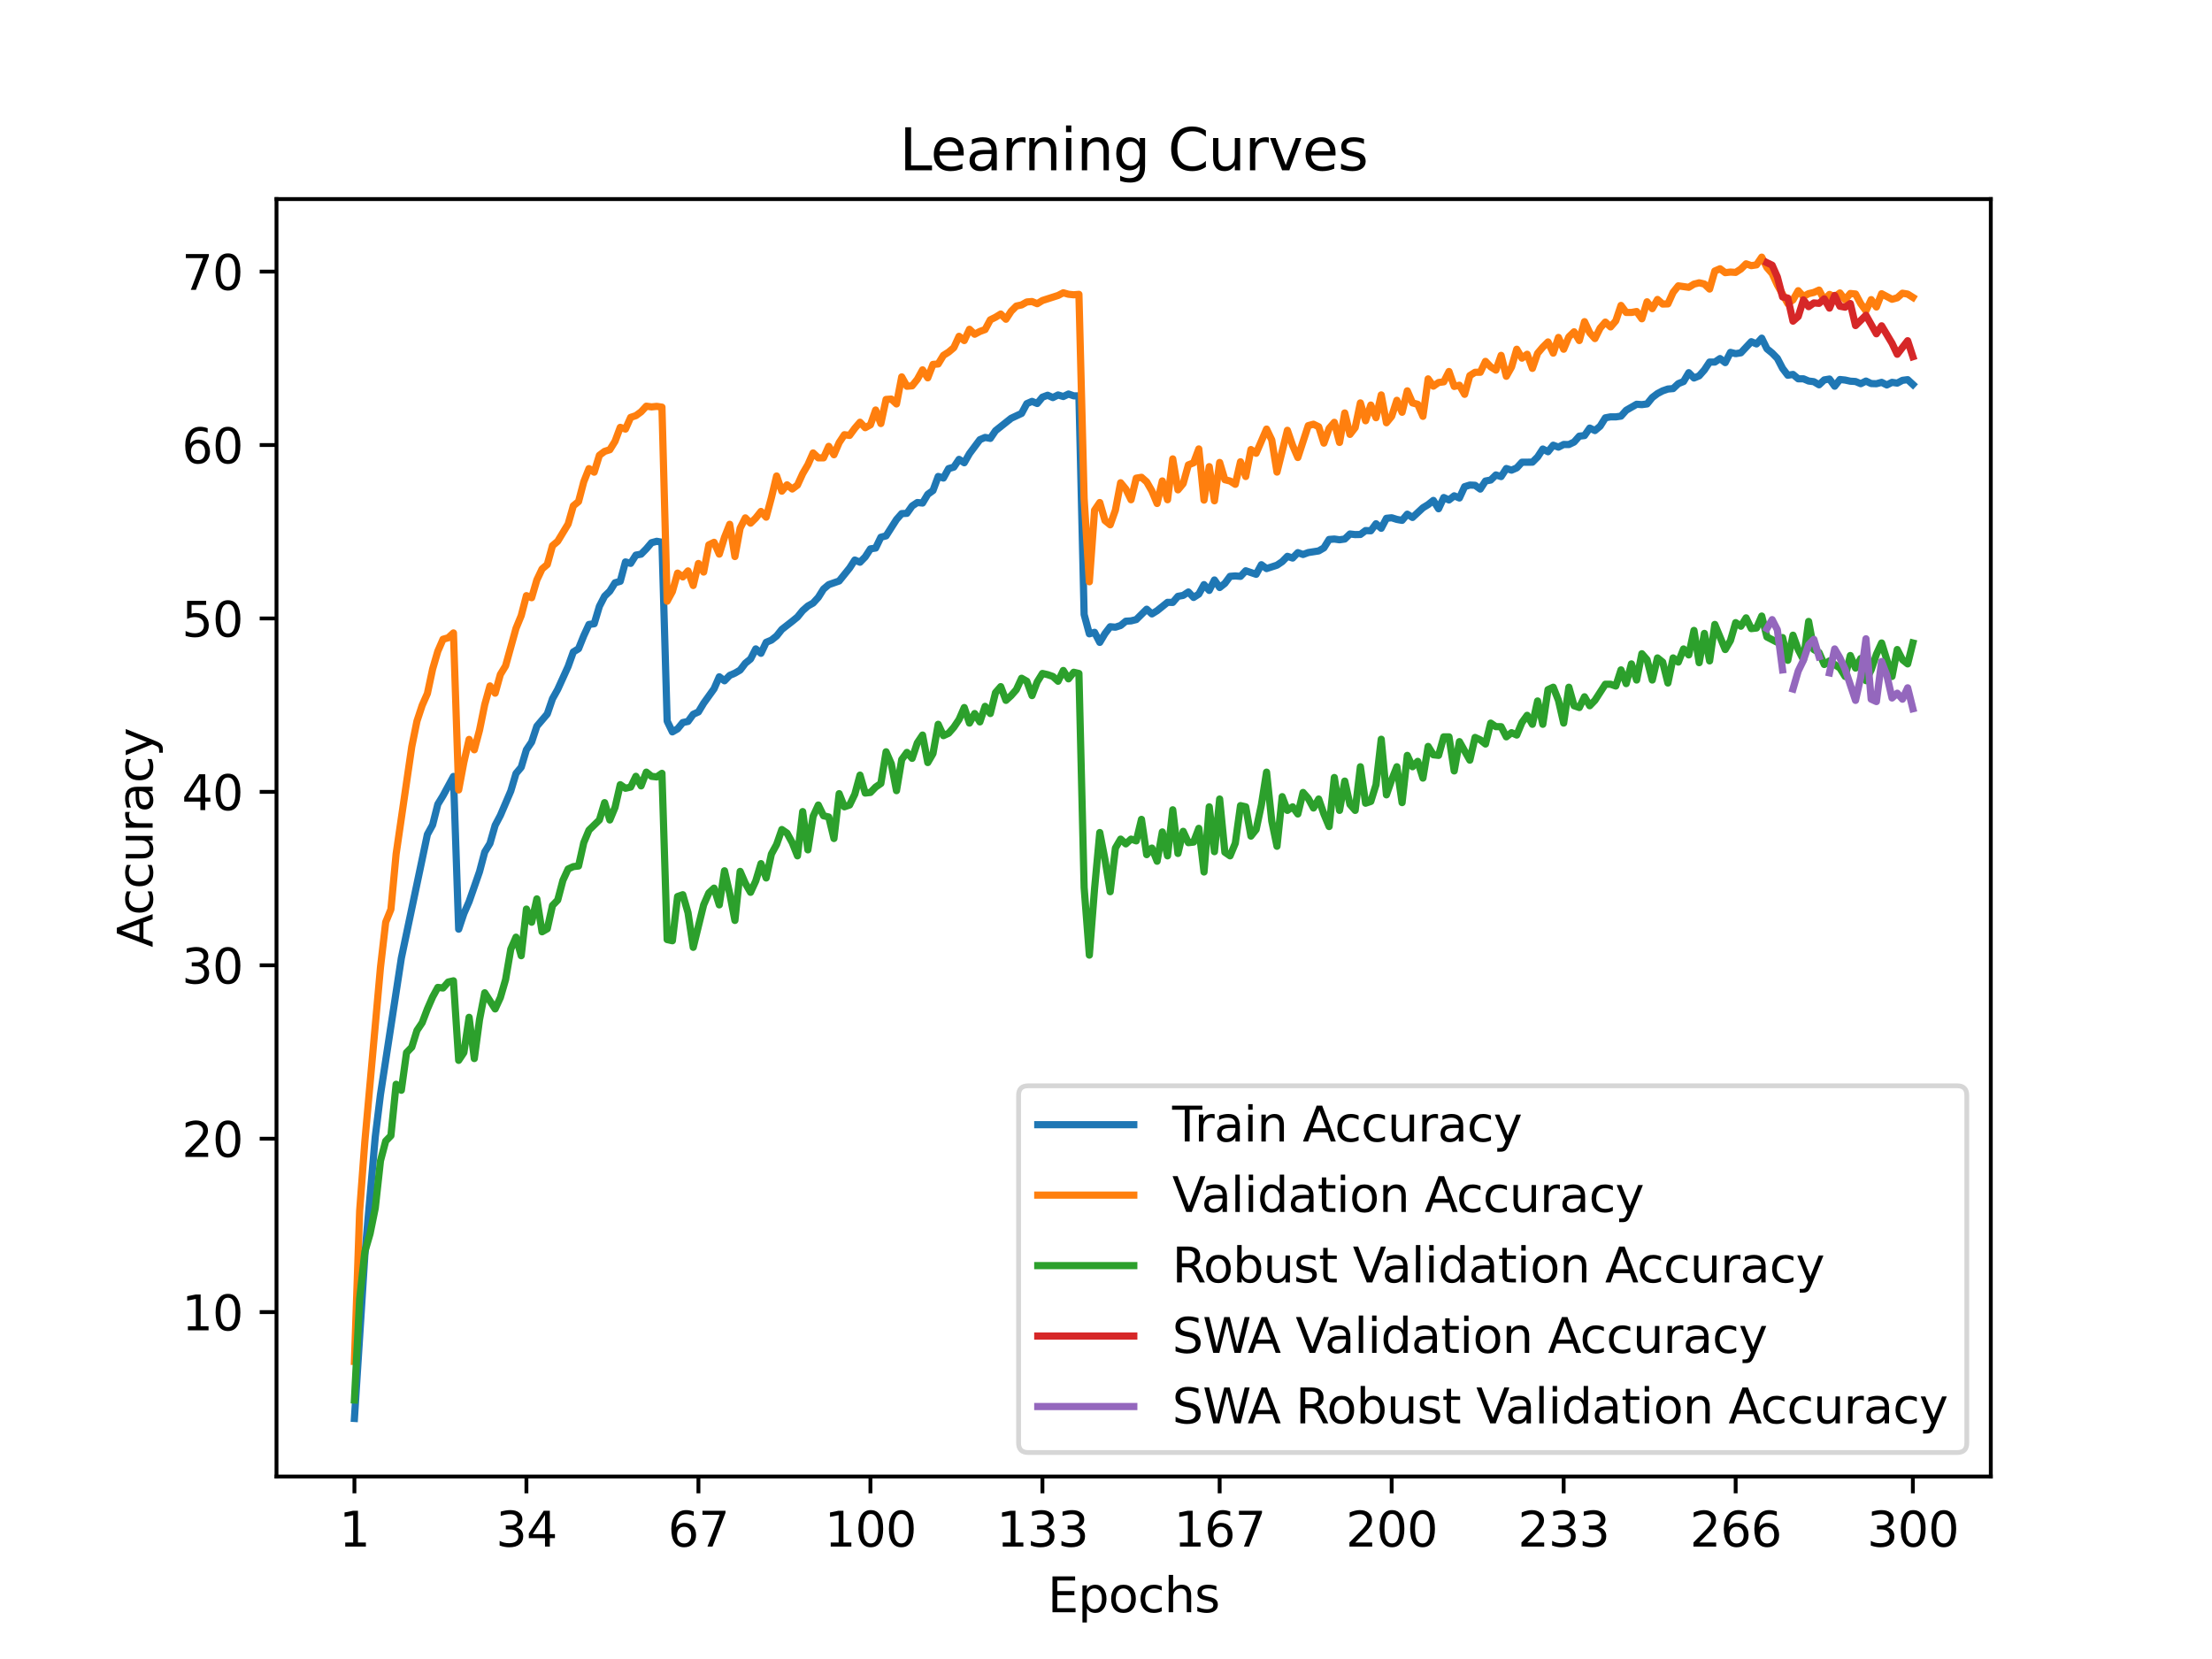 <?xml version="1.0" encoding="utf-8" standalone="no"?>
<!DOCTYPE svg PUBLIC "-//W3C//DTD SVG 1.1//EN"
  "http://www.w3.org/Graphics/SVG/1.1/DTD/svg11.dtd">
<svg xmlns:xlink="http://www.w3.org/1999/xlink" width="460.8pt" height="345.6pt" viewBox="0 0 460.8 345.6" xmlns="http://www.w3.org/2000/svg" version="1.1">
 <defs>
  <style type="text/css">*{stroke-linejoin: round; stroke-linecap: butt}</style>
 </defs>
 <g id="figure_1">
  <g id="patch_1">
   <path d="M 0 345.6 
L 460.8 345.6 
L 460.8 0 
L 0 0 
z
" style="fill: #ffffff"/>
  </g>
  <g id="axes_1">
   <g id="patch_2">
    <path d="M 57.6 307.584 
L 414.72 307.584 
L 414.72 41.472 
L 57.6 41.472 
z
" style="fill: #ffffff"/>
   </g>
   <g id="matplotlib.axis_1">
    <g id="xtick_1">
     <g id="line2d_1">
      <defs>
       <path id="m28e5d89dad" d="M 0 0 
L 0 3.5 
" style="stroke: #000000; stroke-width: 0.8"/>
      </defs>
      <g>
       <use xlink:href="#m28e5d89dad" x="73.833" y="307.584" style="stroke: #000000; stroke-width: 0.8"/>
      </g>
     </g>
     <g id="text_1">
      <!-- 1 -->
      <g transform="translate(70.651 322.182) scale(0.1 -0.1)">
       <defs>
        <path id="DejaVuSans-31" d="M 794 531 
L 1825 531 
L 1825 4091 
L 703 3866 
L 703 4441 
L 1819 4666 
L 2450 4666 
L 2450 531 
L 3481 531 
L 3481 0 
L 794 0 
L 794 531 
z
" transform="scale(0.016)"/>
       </defs>
       <use xlink:href="#DejaVuSans-31"/>
      </g>
     </g>
    </g>
    <g id="xtick_2">
     <g id="line2d_2">
      <g>
       <use xlink:href="#m28e5d89dad" x="109.664" y="307.584" style="stroke: #000000; stroke-width: 0.8"/>
      </g>
     </g>
     <g id="text_2">
      <!-- 34 -->
      <g transform="translate(103.302 322.182) scale(0.1 -0.1)">
       <defs>
        <path id="DejaVuSans-33" d="M 2597 2516 
Q 3050 2419 3304 2112 
Q 3559 1806 3559 1356 
Q 3559 666 3084 287 
Q 2609 -91 1734 -91 
Q 1441 -91 1130 -33 
Q 819 25 488 141 
L 488 750 
Q 750 597 1062 519 
Q 1375 441 1716 441 
Q 2309 441 2620 675 
Q 2931 909 2931 1356 
Q 2931 1769 2642 2001 
Q 2353 2234 1838 2234 
L 1294 2234 
L 1294 2753 
L 1863 2753 
Q 2328 2753 2575 2939 
Q 2822 3125 2822 3475 
Q 2822 3834 2567 4026 
Q 2313 4219 1838 4219 
Q 1578 4219 1281 4162 
Q 984 4106 628 3988 
L 628 4550 
Q 988 4650 1302 4700 
Q 1616 4750 1894 4750 
Q 2613 4750 3031 4423 
Q 3450 4097 3450 3541 
Q 3450 3153 3228 2886 
Q 3006 2619 2597 2516 
z
" transform="scale(0.016)"/>
        <path id="DejaVuSans-34" d="M 2419 4116 
L 825 1625 
L 2419 1625 
L 2419 4116 
z
M 2253 4666 
L 3047 4666 
L 3047 1625 
L 3713 1625 
L 3713 1100 
L 3047 1100 
L 3047 0 
L 2419 0 
L 2419 1100 
L 313 1100 
L 313 1709 
L 2253 4666 
z
" transform="scale(0.016)"/>
       </defs>
       <use xlink:href="#DejaVuSans-33"/>
       <use xlink:href="#DejaVuSans-34" x="63.623"/>
      </g>
     </g>
    </g>
    <g id="xtick_3">
     <g id="line2d_3">
      <g>
       <use xlink:href="#m28e5d89dad" x="145.496" y="307.584" style="stroke: #000000; stroke-width: 0.8"/>
      </g>
     </g>
     <g id="text_3">
      <!-- 67 -->
      <g transform="translate(139.133 322.182) scale(0.1 -0.1)">
       <defs>
        <path id="DejaVuSans-36" d="M 2113 2584 
Q 1688 2584 1439 2293 
Q 1191 2003 1191 1497 
Q 1191 994 1439 701 
Q 1688 409 2113 409 
Q 2538 409 2786 701 
Q 3034 994 3034 1497 
Q 3034 2003 2786 2293 
Q 2538 2584 2113 2584 
z
M 3366 4563 
L 3366 3988 
Q 3128 4100 2886 4159 
Q 2644 4219 2406 4219 
Q 1781 4219 1451 3797 
Q 1122 3375 1075 2522 
Q 1259 2794 1537 2939 
Q 1816 3084 2150 3084 
Q 2853 3084 3261 2657 
Q 3669 2231 3669 1497 
Q 3669 778 3244 343 
Q 2819 -91 2113 -91 
Q 1303 -91 875 529 
Q 447 1150 447 2328 
Q 447 3434 972 4092 
Q 1497 4750 2381 4750 
Q 2619 4750 2861 4703 
Q 3103 4656 3366 4563 
z
" transform="scale(0.016)"/>
        <path id="DejaVuSans-37" d="M 525 4666 
L 3525 4666 
L 3525 4397 
L 1831 0 
L 1172 0 
L 2766 4134 
L 525 4134 
L 525 4666 
z
" transform="scale(0.016)"/>
       </defs>
       <use xlink:href="#DejaVuSans-36"/>
       <use xlink:href="#DejaVuSans-37" x="63.623"/>
      </g>
     </g>
    </g>
    <g id="xtick_4">
     <g id="line2d_4">
      <g>
       <use xlink:href="#m28e5d89dad" x="181.327" y="307.584" style="stroke: #000000; stroke-width: 0.8"/>
      </g>
     </g>
     <g id="text_4">
      <!-- 100 -->
      <g transform="translate(171.783 322.182) scale(0.1 -0.1)">
       <defs>
        <path id="DejaVuSans-30" d="M 2034 4250 
Q 1547 4250 1301 3770 
Q 1056 3291 1056 2328 
Q 1056 1369 1301 889 
Q 1547 409 2034 409 
Q 2525 409 2770 889 
Q 3016 1369 3016 2328 
Q 3016 3291 2770 3770 
Q 2525 4250 2034 4250 
z
M 2034 4750 
Q 2819 4750 3233 4129 
Q 3647 3509 3647 2328 
Q 3647 1150 3233 529 
Q 2819 -91 2034 -91 
Q 1250 -91 836 529 
Q 422 1150 422 2328 
Q 422 3509 836 4129 
Q 1250 4750 2034 4750 
z
" transform="scale(0.016)"/>
       </defs>
       <use xlink:href="#DejaVuSans-31"/>
       <use xlink:href="#DejaVuSans-30" x="63.623"/>
       <use xlink:href="#DejaVuSans-30" x="127.246"/>
      </g>
     </g>
    </g>
    <g id="xtick_5">
     <g id="line2d_5">
      <g>
       <use xlink:href="#m28e5d89dad" x="217.158" y="307.584" style="stroke: #000000; stroke-width: 0.8"/>
      </g>
     </g>
     <g id="text_5">
      <!-- 133 -->
      <g transform="translate(207.615 322.182) scale(0.1 -0.1)">
       <use xlink:href="#DejaVuSans-31"/>
       <use xlink:href="#DejaVuSans-33" x="63.623"/>
       <use xlink:href="#DejaVuSans-33" x="127.246"/>
      </g>
     </g>
    </g>
    <g id="xtick_6">
     <g id="line2d_6">
      <g>
       <use xlink:href="#m28e5d89dad" x="254.076" y="307.584" style="stroke: #000000; stroke-width: 0.8"/>
      </g>
     </g>
     <g id="text_6">
      <!-- 167 -->
      <g transform="translate(244.532 322.182) scale(0.1 -0.1)">
       <use xlink:href="#DejaVuSans-31"/>
       <use xlink:href="#DejaVuSans-36" x="63.623"/>
       <use xlink:href="#DejaVuSans-37" x="127.246"/>
      </g>
     </g>
    </g>
    <g id="xtick_7">
     <g id="line2d_7">
      <g>
       <use xlink:href="#m28e5d89dad" x="289.907" y="307.584" style="stroke: #000000; stroke-width: 0.8"/>
      </g>
     </g>
     <g id="text_7">
      <!-- 200 -->
      <g transform="translate(280.363 322.182) scale(0.1 -0.1)">
       <defs>
        <path id="DejaVuSans-32" d="M 1228 531 
L 3431 531 
L 3431 0 
L 469 0 
L 469 531 
Q 828 903 1448 1529 
Q 2069 2156 2228 2338 
Q 2531 2678 2651 2914 
Q 2772 3150 2772 3378 
Q 2772 3750 2511 3984 
Q 2250 4219 1831 4219 
Q 1534 4219 1204 4116 
Q 875 4013 500 3803 
L 500 4441 
Q 881 4594 1212 4672 
Q 1544 4750 1819 4750 
Q 2544 4750 2975 4387 
Q 3406 4025 3406 3419 
Q 3406 3131 3298 2873 
Q 3191 2616 2906 2266 
Q 2828 2175 2409 1742 
Q 1991 1309 1228 531 
z
" transform="scale(0.016)"/>
       </defs>
       <use xlink:href="#DejaVuSans-32"/>
       <use xlink:href="#DejaVuSans-30" x="63.623"/>
       <use xlink:href="#DejaVuSans-30" x="127.246"/>
      </g>
     </g>
    </g>
    <g id="xtick_8">
     <g id="line2d_8">
      <g>
       <use xlink:href="#m28e5d89dad" x="325.739" y="307.584" style="stroke: #000000; stroke-width: 0.8"/>
      </g>
     </g>
     <g id="text_8">
      <!-- 233 -->
      <g transform="translate(316.195 322.182) scale(0.1 -0.1)">
       <use xlink:href="#DejaVuSans-32"/>
       <use xlink:href="#DejaVuSans-33" x="63.623"/>
       <use xlink:href="#DejaVuSans-33" x="127.246"/>
      </g>
     </g>
    </g>
    <g id="xtick_9">
     <g id="line2d_9">
      <g>
       <use xlink:href="#m28e5d89dad" x="361.57" y="307.584" style="stroke: #000000; stroke-width: 0.8"/>
      </g>
     </g>
     <g id="text_9">
      <!-- 266 -->
      <g transform="translate(352.026 322.182) scale(0.1 -0.1)">
       <use xlink:href="#DejaVuSans-32"/>
       <use xlink:href="#DejaVuSans-36" x="63.623"/>
       <use xlink:href="#DejaVuSans-36" x="127.246"/>
      </g>
     </g>
    </g>
    <g id="xtick_10">
     <g id="line2d_10">
      <g>
       <use xlink:href="#m28e5d89dad" x="398.487" y="307.584" style="stroke: #000000; stroke-width: 0.8"/>
      </g>
     </g>
     <g id="text_10">
      <!-- 300 -->
      <g transform="translate(388.944 322.182) scale(0.1 -0.1)">
       <use xlink:href="#DejaVuSans-33"/>
       <use xlink:href="#DejaVuSans-30" x="63.623"/>
       <use xlink:href="#DejaVuSans-30" x="127.246"/>
      </g>
     </g>
    </g>
    <g id="text_11">
     <!-- Epochs -->
     <g transform="translate(218.244 335.861) scale(0.1 -0.1)">
      <defs>
       <path id="DejaVuSans-45" d="M 628 4666 
L 3578 4666 
L 3578 4134 
L 1259 4134 
L 1259 2753 
L 3481 2753 
L 3481 2222 
L 1259 2222 
L 1259 531 
L 3634 531 
L 3634 0 
L 628 0 
L 628 4666 
z
" transform="scale(0.016)"/>
       <path id="DejaVuSans-70" d="M 1159 525 
L 1159 -1331 
L 581 -1331 
L 581 3500 
L 1159 3500 
L 1159 2969 
Q 1341 3281 1617 3432 
Q 1894 3584 2278 3584 
Q 2916 3584 3314 3078 
Q 3713 2572 3713 1747 
Q 3713 922 3314 415 
Q 2916 -91 2278 -91 
Q 1894 -91 1617 61 
Q 1341 213 1159 525 
z
M 3116 1747 
Q 3116 2381 2855 2742 
Q 2594 3103 2138 3103 
Q 1681 3103 1420 2742 
Q 1159 2381 1159 1747 
Q 1159 1113 1420 752 
Q 1681 391 2138 391 
Q 2594 391 2855 752 
Q 3116 1113 3116 1747 
z
" transform="scale(0.016)"/>
       <path id="DejaVuSans-6f" d="M 1959 3097 
Q 1497 3097 1228 2736 
Q 959 2375 959 1747 
Q 959 1119 1226 758 
Q 1494 397 1959 397 
Q 2419 397 2687 759 
Q 2956 1122 2956 1747 
Q 2956 2369 2687 2733 
Q 2419 3097 1959 3097 
z
M 1959 3584 
Q 2709 3584 3137 3096 
Q 3566 2609 3566 1747 
Q 3566 888 3137 398 
Q 2709 -91 1959 -91 
Q 1206 -91 779 398 
Q 353 888 353 1747 
Q 353 2609 779 3096 
Q 1206 3584 1959 3584 
z
" transform="scale(0.016)"/>
       <path id="DejaVuSans-63" d="M 3122 3366 
L 3122 2828 
Q 2878 2963 2633 3030 
Q 2388 3097 2138 3097 
Q 1578 3097 1268 2742 
Q 959 2388 959 1747 
Q 959 1106 1268 751 
Q 1578 397 2138 397 
Q 2388 397 2633 464 
Q 2878 531 3122 666 
L 3122 134 
Q 2881 22 2623 -34 
Q 2366 -91 2075 -91 
Q 1284 -91 818 406 
Q 353 903 353 1747 
Q 353 2603 823 3093 
Q 1294 3584 2113 3584 
Q 2378 3584 2631 3529 
Q 2884 3475 3122 3366 
z
" transform="scale(0.016)"/>
       <path id="DejaVuSans-68" d="M 3513 2113 
L 3513 0 
L 2938 0 
L 2938 2094 
Q 2938 2591 2744 2837 
Q 2550 3084 2163 3084 
Q 1697 3084 1428 2787 
Q 1159 2491 1159 1978 
L 1159 0 
L 581 0 
L 581 4863 
L 1159 4863 
L 1159 2956 
Q 1366 3272 1645 3428 
Q 1925 3584 2291 3584 
Q 2894 3584 3203 3211 
Q 3513 2838 3513 2113 
z
" transform="scale(0.016)"/>
       <path id="DejaVuSans-73" d="M 2834 3397 
L 2834 2853 
Q 2591 2978 2328 3040 
Q 2066 3103 1784 3103 
Q 1356 3103 1142 2972 
Q 928 2841 928 2578 
Q 928 2378 1081 2264 
Q 1234 2150 1697 2047 
L 1894 2003 
Q 2506 1872 2764 1633 
Q 3022 1394 3022 966 
Q 3022 478 2636 193 
Q 2250 -91 1575 -91 
Q 1294 -91 989 -36 
Q 684 19 347 128 
L 347 722 
Q 666 556 975 473 
Q 1284 391 1588 391 
Q 1994 391 2212 530 
Q 2431 669 2431 922 
Q 2431 1156 2273 1281 
Q 2116 1406 1581 1522 
L 1381 1569 
Q 847 1681 609 1914 
Q 372 2147 372 2553 
Q 372 3047 722 3315 
Q 1072 3584 1716 3584 
Q 2034 3584 2315 3537 
Q 2597 3491 2834 3397 
z
" transform="scale(0.016)"/>
      </defs>
      <use xlink:href="#DejaVuSans-45"/>
      <use xlink:href="#DejaVuSans-70" x="63.184"/>
      <use xlink:href="#DejaVuSans-6f" x="126.66"/>
      <use xlink:href="#DejaVuSans-63" x="187.842"/>
      <use xlink:href="#DejaVuSans-68" x="242.822"/>
      <use xlink:href="#DejaVuSans-73" x="306.201"/>
     </g>
    </g>
   </g>
   <g id="matplotlib.axis_2">
    <g id="ytick_1">
     <g id="line2d_11">
      <defs>
       <path id="m44c537c2ae" d="M 0 0 
L -3.5 0 
" style="stroke: #000000; stroke-width: 0.8"/>
      </defs>
      <g>
       <use xlink:href="#m44c537c2ae" x="57.6" y="273.334" style="stroke: #000000; stroke-width: 0.8"/>
      </g>
     </g>
     <g id="text_12">
      <!-- 10 -->
      <g transform="translate(37.875 277.134) scale(0.1 -0.1)">
       <use xlink:href="#DejaVuSans-31"/>
       <use xlink:href="#DejaVuSans-30" x="63.623"/>
      </g>
     </g>
    </g>
    <g id="ytick_2">
     <g id="line2d_12">
      <g>
       <use xlink:href="#m44c537c2ae" x="57.6" y="237.209" style="stroke: #000000; stroke-width: 0.8"/>
      </g>
     </g>
     <g id="text_13">
      <!-- 20 -->
      <g transform="translate(37.875 241.009) scale(0.1 -0.1)">
       <use xlink:href="#DejaVuSans-32"/>
       <use xlink:href="#DejaVuSans-30" x="63.623"/>
      </g>
     </g>
    </g>
    <g id="ytick_3">
     <g id="line2d_13">
      <g>
       <use xlink:href="#m44c537c2ae" x="57.6" y="201.084" style="stroke: #000000; stroke-width: 0.8"/>
      </g>
     </g>
     <g id="text_14">
      <!-- 30 -->
      <g transform="translate(37.875 204.884) scale(0.1 -0.1)">
       <use xlink:href="#DejaVuSans-33"/>
       <use xlink:href="#DejaVuSans-30" x="63.623"/>
      </g>
     </g>
    </g>
    <g id="ytick_4">
     <g id="line2d_14">
      <g>
       <use xlink:href="#m44c537c2ae" x="57.6" y="164.959" style="stroke: #000000; stroke-width: 0.8"/>
      </g>
     </g>
     <g id="text_15">
      <!-- 40 -->
      <g transform="translate(37.875 168.759) scale(0.1 -0.1)">
       <use xlink:href="#DejaVuSans-34"/>
       <use xlink:href="#DejaVuSans-30" x="63.623"/>
      </g>
     </g>
    </g>
    <g id="ytick_5">
     <g id="line2d_15">
      <g>
       <use xlink:href="#m44c537c2ae" x="57.6" y="128.834" style="stroke: #000000; stroke-width: 0.8"/>
      </g>
     </g>
     <g id="text_16">
      <!-- 50 -->
      <g transform="translate(37.875 132.634) scale(0.1 -0.1)">
       <defs>
        <path id="DejaVuSans-35" d="M 691 4666 
L 3169 4666 
L 3169 4134 
L 1269 4134 
L 1269 2991 
Q 1406 3038 1543 3061 
Q 1681 3084 1819 3084 
Q 2600 3084 3056 2656 
Q 3513 2228 3513 1497 
Q 3513 744 3044 326 
Q 2575 -91 1722 -91 
Q 1428 -91 1123 -41 
Q 819 9 494 109 
L 494 744 
Q 775 591 1075 516 
Q 1375 441 1709 441 
Q 2250 441 2565 725 
Q 2881 1009 2881 1497 
Q 2881 1984 2565 2268 
Q 2250 2553 1709 2553 
Q 1456 2553 1204 2497 
Q 953 2441 691 2322 
L 691 4666 
z
" transform="scale(0.016)"/>
       </defs>
       <use xlink:href="#DejaVuSans-35"/>
       <use xlink:href="#DejaVuSans-30" x="63.623"/>
      </g>
     </g>
    </g>
    <g id="ytick_6">
     <g id="line2d_16">
      <g>
       <use xlink:href="#m44c537c2ae" x="57.6" y="92.709" style="stroke: #000000; stroke-width: 0.8"/>
      </g>
     </g>
     <g id="text_17">
      <!-- 60 -->
      <g transform="translate(37.875 96.509) scale(0.1 -0.1)">
       <use xlink:href="#DejaVuSans-36"/>
       <use xlink:href="#DejaVuSans-30" x="63.623"/>
      </g>
     </g>
    </g>
    <g id="ytick_7">
     <g id="line2d_17">
      <g>
       <use xlink:href="#m44c537c2ae" x="57.6" y="56.584" style="stroke: #000000; stroke-width: 0.8"/>
      </g>
     </g>
     <g id="text_18">
      <!-- 70 -->
      <g transform="translate(37.875 60.384) scale(0.1 -0.1)">
       <use xlink:href="#DejaVuSans-37"/>
       <use xlink:href="#DejaVuSans-30" x="63.623"/>
      </g>
     </g>
    </g>
    <g id="text_19">
     <!-- Accuracy -->
     <g transform="translate(31.795 197.356) rotate(-90) scale(0.1 -0.1)">
      <defs>
       <path id="DejaVuSans-41" d="M 2188 4044 
L 1331 1722 
L 3047 1722 
L 2188 4044 
z
M 1831 4666 
L 2547 4666 
L 4325 0 
L 3669 0 
L 3244 1197 
L 1141 1197 
L 716 0 
L 50 0 
L 1831 4666 
z
" transform="scale(0.016)"/>
       <path id="DejaVuSans-75" d="M 544 1381 
L 544 3500 
L 1119 3500 
L 1119 1403 
Q 1119 906 1312 657 
Q 1506 409 1894 409 
Q 2359 409 2629 706 
Q 2900 1003 2900 1516 
L 2900 3500 
L 3475 3500 
L 3475 0 
L 2900 0 
L 2900 538 
Q 2691 219 2414 64 
Q 2138 -91 1772 -91 
Q 1169 -91 856 284 
Q 544 659 544 1381 
z
M 1991 3584 
L 1991 3584 
z
" transform="scale(0.016)"/>
       <path id="DejaVuSans-72" d="M 2631 2963 
Q 2534 3019 2420 3045 
Q 2306 3072 2169 3072 
Q 1681 3072 1420 2755 
Q 1159 2438 1159 1844 
L 1159 0 
L 581 0 
L 581 3500 
L 1159 3500 
L 1159 2956 
Q 1341 3275 1631 3429 
Q 1922 3584 2338 3584 
Q 2397 3584 2469 3576 
Q 2541 3569 2628 3553 
L 2631 2963 
z
" transform="scale(0.016)"/>
       <path id="DejaVuSans-61" d="M 2194 1759 
Q 1497 1759 1228 1600 
Q 959 1441 959 1056 
Q 959 750 1161 570 
Q 1363 391 1709 391 
Q 2188 391 2477 730 
Q 2766 1069 2766 1631 
L 2766 1759 
L 2194 1759 
z
M 3341 1997 
L 3341 0 
L 2766 0 
L 2766 531 
Q 2569 213 2275 61 
Q 1981 -91 1556 -91 
Q 1019 -91 701 211 
Q 384 513 384 1019 
Q 384 1609 779 1909 
Q 1175 2209 1959 2209 
L 2766 2209 
L 2766 2266 
Q 2766 2663 2505 2880 
Q 2244 3097 1772 3097 
Q 1472 3097 1187 3025 
Q 903 2953 641 2809 
L 641 3341 
Q 956 3463 1253 3523 
Q 1550 3584 1831 3584 
Q 2591 3584 2966 3190 
Q 3341 2797 3341 1997 
z
" transform="scale(0.016)"/>
       <path id="DejaVuSans-79" d="M 2059 -325 
Q 1816 -950 1584 -1140 
Q 1353 -1331 966 -1331 
L 506 -1331 
L 506 -850 
L 844 -850 
Q 1081 -850 1212 -737 
Q 1344 -625 1503 -206 
L 1606 56 
L 191 3500 
L 800 3500 
L 1894 763 
L 2988 3500 
L 3597 3500 
L 2059 -325 
z
" transform="scale(0.016)"/>
      </defs>
      <use xlink:href="#DejaVuSans-41"/>
      <use xlink:href="#DejaVuSans-63" x="66.658"/>
      <use xlink:href="#DejaVuSans-63" x="121.639"/>
      <use xlink:href="#DejaVuSans-75" x="176.619"/>
      <use xlink:href="#DejaVuSans-72" x="239.998"/>
      <use xlink:href="#DejaVuSans-61" x="281.111"/>
      <use xlink:href="#DejaVuSans-63" x="342.391"/>
      <use xlink:href="#DejaVuSans-79" x="397.371"/>
     </g>
    </g>
   </g>
   <g id="line2d_18">
    <path d="M 73.833 295.488 
L 76.004 261.494 
L 78.176 236.785 
L 79.262 227.984 
L 83.605 199.603 
L 89.034 173.824 
L 90.12 171.846 
L 91.206 167.538 
L 92.291 165.754 
L 94.463 161.749 
L 95.549 193.561 
L 96.635 190.31 
L 97.72 187.827 
L 99.892 181.59 
L 100.978 177.49 
L 102.064 175.711 
L 103.149 171.927 
L 104.235 169.868 
L 106.407 164.783 
L 107.493 161.126 
L 108.578 159.83 
L 109.664 156.186 
L 110.75 154.582 
L 111.836 151.282 
L 114.007 148.735 
L 115.093 145.569 
L 116.179 143.619 
L 118.351 138.832 
L 119.436 135.807 
L 120.522 135.143 
L 121.608 132.438 
L 122.694 130.085 
L 123.78 129.941 
L 124.865 126.306 
L 125.951 124.197 
L 127.037 123.149 
L 128.123 121.402 
L 129.209 121.099 
L 130.294 117.058 
L 131.38 117.36 
L 132.466 115.64 
L 133.552 115.441 
L 134.638 114.335 
L 135.723 113.057 
L 136.809 112.763 
L 137.895 112.962 
L 138.981 150.22 
L 140.067 152.465 
L 141.152 151.837 
L 142.238 150.518 
L 143.324 150.288 
L 144.41 148.802 
L 145.496 148.306 
L 146.581 146.5 
L 148.753 143.479 
L 149.839 140.986 
L 150.925 141.821 
L 152.01 140.697 
L 153.096 140.227 
L 154.182 139.591 
L 155.268 138.164 
L 156.354 137.283 
L 157.439 135.179 
L 158.525 136.096 
L 159.611 133.806 
L 160.697 133.35 
L 161.783 132.483 
L 162.868 131.119 
L 165.04 129.426 
L 166.126 128.536 
L 167.212 127.2 
L 168.297 126.242 
L 169.383 125.633 
L 170.469 124.441 
L 171.555 122.711 
L 172.641 121.79 
L 174.812 121.031 
L 176.984 118.336 
L 178.07 116.665 
L 179.155 117.121 
L 180.241 116.01 
L 181.327 114.339 
L 182.413 114.168 
L 183.499 111.914 
L 184.584 111.63 
L 186.756 108.225 
L 187.842 106.992 
L 188.928 106.938 
L 190.013 105.407 
L 191.099 104.685 
L 192.185 104.793 
L 193.271 102.973 
L 194.357 102.192 
L 195.442 99.253 
L 196.528 99.587 
L 197.614 97.618 
L 198.7 97.311 
L 199.786 95.694 
L 200.871 96.399 
L 201.957 94.502 
L 204.129 91.59 
L 205.215 91.124 
L 206.3 91.323 
L 207.386 89.725 
L 210.644 87.137 
L 212.815 86.121 
L 213.901 84.089 
L 214.987 83.615 
L 216.073 84.057 
L 217.158 82.739 
L 218.244 82.333 
L 219.33 82.825 
L 220.416 82.278 
L 221.502 82.603 
L 222.587 82.084 
L 223.673 82.459 
L 224.759 82.463 
L 225.845 128.013 
L 226.931 132.036 
L 228.016 131.724 
L 229.102 133.82 
L 230.188 131.986 
L 231.274 130.559 
L 232.36 130.654 
L 233.445 130.302 
L 234.531 129.408 
L 235.617 129.34 
L 236.703 129.069 
L 238.875 126.911 
L 239.96 127.891 
L 241.046 127.222 
L 243.218 125.479 
L 244.304 125.497 
L 245.389 124.228 
L 246.475 124.034 
L 247.561 123.321 
L 248.647 124.459 
L 249.733 123.759 
L 250.818 121.786 
L 251.904 122.991 
L 252.99 120.819 
L 254.076 122.391 
L 255.162 121.528 
L 256.247 120.061 
L 257.333 119.979 
L 258.419 120.065 
L 259.505 118.905 
L 261.676 119.636 
L 262.762 117.64 
L 263.848 118.444 
L 266.02 117.735 
L 267.105 117.003 
L 268.191 115.893 
L 269.277 116.254 
L 270.363 115.125 
L 271.449 115.509 
L 272.534 115.107 
L 274.706 114.768 
L 275.792 114.132 
L 276.878 112.375 
L 277.963 112.294 
L 279.049 112.447 
L 280.135 112.289 
L 281.221 111.242 
L 282.307 111.363 
L 283.392 111.341 
L 284.478 110.524 
L 285.564 110.573 
L 286.65 109.106 
L 287.736 110.054 
L 288.821 107.972 
L 289.907 107.859 
L 290.993 108.203 
L 292.079 108.401 
L 293.165 107.114 
L 294.25 107.796 
L 296.422 105.782 
L 297.508 105.114 
L 298.594 104.247 
L 299.679 105.985 
L 300.765 103.646 
L 301.851 104.152 
L 302.937 103.29 
L 304.023 103.741 
L 305.108 101.384 
L 306.194 101.045 
L 307.28 101.095 
L 308.366 101.885 
L 309.452 100.205 
L 310.537 100.002 
L 311.623 98.941 
L 312.709 99.28 
L 313.795 97.604 
L 314.881 97.939 
L 315.966 97.473 
L 317.052 96.286 
L 319.224 96.281 
L 320.31 95.198 
L 321.395 93.54 
L 322.481 94.1 
L 323.567 92.746 
L 324.653 93.147 
L 325.739 92.592 
L 326.824 92.606 
L 327.91 92.086 
L 328.996 90.858 
L 330.082 90.736 
L 331.168 89.178 
L 332.253 89.693 
L 333.339 88.785 
L 334.425 87.042 
L 335.511 86.835 
L 336.597 86.844 
L 337.682 86.686 
L 338.768 85.466 
L 340.94 84.216 
L 342.026 84.292 
L 343.111 84.148 
L 344.197 82.811 
L 345.283 81.989 
L 346.369 81.42 
L 347.455 81.041 
L 348.54 80.951 
L 349.626 79.917 
L 350.712 79.483 
L 351.798 77.636 
L 352.884 78.743 
L 353.969 78.296 
L 355.055 77.067 
L 356.141 75.424 
L 357.227 75.424 
L 358.313 74.697 
L 359.398 75.541 
L 360.484 73.41 
L 361.57 73.672 
L 362.656 73.495 
L 364.827 71.183 
L 365.913 71.644 
L 366.999 70.443 
L 368.085 72.66 
L 369.171 73.545 
L 370.256 74.656 
L 371.342 76.742 
L 372.428 78.169 
L 373.514 78.002 
L 374.6 78.91 
L 375.685 78.91 
L 376.771 79.375 
L 377.857 79.51 
L 378.943 80.161 
L 380.029 79.14 
L 381.114 78.959 
L 382.2 80.454 
L 383.286 79.059 
L 384.372 79.172 
L 385.458 79.411 
L 386.543 79.474 
L 387.629 79.93 
L 388.715 79.384 
L 389.801 79.903 
L 390.887 79.935 
L 391.972 79.65 
L 393.058 80.192 
L 394.144 79.65 
L 395.23 79.808 
L 396.316 79.23 
L 397.401 79.09 
L 398.487 80.093 
L 398.487 80.093 
" clip-path="url(#pa16dd63499)" style="fill: none; stroke: #1f77b4; stroke-width: 1.5; stroke-linecap: square"/>
   </g>
   <g id="line2d_19">
    <path d="M 73.833 283.612 
L 74.919 252.328 
L 76.004 237.805 
L 79.262 201.5 
L 80.348 192.107 
L 81.433 189.434 
L 82.519 177.91 
L 85.777 155.549 
L 86.862 150.22 
L 87.948 146.933 
L 89.034 144.477 
L 90.12 139.383 
L 91.206 135.662 
L 92.291 133.169 
L 93.377 132.862 
L 94.463 131.851 
L 95.549 164.562 
L 96.635 158.782 
L 97.72 154.032 
L 98.806 156.199 
L 99.892 152.117 
L 100.978 146.789 
L 102.064 142.887 
L 103.149 144.404 
L 104.235 140.503 
L 105.321 138.715 
L 107.493 130.894 
L 108.578 128.256 
L 109.664 124.084 
L 110.75 124.517 
L 111.836 120.815 
L 112.922 118.521 
L 114.007 117.6 
L 115.093 113.68 
L 116.179 112.759 
L 118.351 109.164 
L 119.436 105.371 
L 120.522 104.486 
L 121.608 100.368 
L 122.694 97.622 
L 123.78 98.363 
L 124.865 94.841 
L 125.951 94.028 
L 127.037 93.685 
L 128.123 91.933 
L 129.209 89.025 
L 130.294 89.386 
L 131.38 86.947 
L 132.466 86.586 
L 133.552 85.791 
L 134.638 84.617 
L 135.723 84.762 
L 136.809 84.654 
L 137.895 84.816 
L 138.981 125.24 
L 140.067 123.235 
L 141.152 119.388 
L 142.238 120.182 
L 143.324 118.936 
L 144.41 121.971 
L 145.496 117.383 
L 146.581 119.171 
L 147.667 113.499 
L 148.753 112.976 
L 149.839 115.432 
L 150.925 111.946 
L 152.01 109.219 
L 153.096 115.938 
L 154.182 110.031 
L 155.268 107.882 
L 156.354 108.984 
L 157.439 107.918 
L 158.525 106.545 
L 159.611 107.737 
L 160.697 103.673 
L 161.783 99.158 
L 162.868 102.319 
L 163.954 101 
L 165.04 101.867 
L 166.126 101.054 
L 167.212 98.67 
L 168.297 96.81 
L 169.383 94.353 
L 170.469 95.383 
L 171.555 95.383 
L 172.641 92.98 
L 173.726 94.732 
L 174.812 92.204 
L 175.898 90.56 
L 176.984 90.704 
L 178.07 89.223 
L 179.155 87.959 
L 180.241 89.097 
L 181.327 88.501 
L 182.413 85.412 
L 183.499 88.23 
L 184.584 83.209 
L 185.67 83.136 
L 186.756 84.148 
L 187.842 78.512 
L 188.928 80.463 
L 190.013 80.373 
L 191.099 79.018 
L 192.185 77.049 
L 193.271 78.711 
L 194.357 75.911 
L 195.442 75.821 
L 196.528 74.033 
L 197.614 73.346 
L 198.7 72.425 
L 199.786 70.059 
L 200.871 70.944 
L 201.957 68.596 
L 203.043 69.626 
L 204.129 69.048 
L 205.215 68.65 
L 206.3 66.627 
L 207.386 66.085 
L 208.472 65.417 
L 209.558 66.501 
L 210.644 64.839 
L 211.729 63.755 
L 212.815 63.52 
L 213.901 62.906 
L 214.987 62.816 
L 216.073 63.268 
L 217.158 62.599 
L 220.416 61.552 
L 221.502 60.992 
L 222.587 61.299 
L 223.673 61.407 
L 224.759 61.317 
L 225.845 103.836 
L 226.931 121.194 
L 228.016 106.292 
L 229.102 104.685 
L 230.188 108.442 
L 231.274 109.327 
L 232.36 106.274 
L 233.445 100.567 
L 234.531 101.885 
L 235.617 104.107 
L 236.703 99.609 
L 237.789 99.429 
L 238.875 100.386 
L 239.96 102.283 
L 241.046 104.884 
L 242.132 100.187 
L 243.218 104.107 
L 244.304 95.599 
L 245.389 102.048 
L 246.475 100.747 
L 247.561 96.846 
L 248.647 96.412 
L 249.733 93.522 
L 250.818 104.179 
L 251.904 97.207 
L 252.99 104.324 
L 254.076 96.34 
L 255.162 99.934 
L 256.247 100.205 
L 257.333 100.892 
L 258.419 96.195 
L 259.505 99.266 
L 260.591 93.649 
L 261.676 94.425 
L 263.848 89.386 
L 264.934 91.662 
L 266.02 98.345 
L 268.191 89.639 
L 269.277 92.8 
L 270.363 95.31 
L 272.534 88.663 
L 273.62 88.374 
L 274.706 88.898 
L 275.792 92.312 
L 276.878 89.241 
L 277.963 87.977 
L 279.049 92.168 
L 280.135 86.026 
L 281.221 90.488 
L 282.307 89.079 
L 283.392 83.931 
L 284.478 87.652 
L 285.564 84.383 
L 286.65 87.02 
L 287.736 82.269 
L 288.821 88.067 
L 289.907 86.731 
L 290.993 83.389 
L 292.079 85.882 
L 293.165 81.42 
L 294.25 83.931 
L 295.336 84.22 
L 296.422 86.731 
L 297.508 78.928 
L 298.594 80.445 
L 299.679 79.686 
L 300.765 79.542 
L 301.851 77.392 
L 302.937 80.499 
L 304.023 80.246 
L 305.108 82.143 
L 306.194 78.241 
L 307.28 77.555 
L 308.366 77.555 
L 309.452 75.279 
L 310.537 76.417 
L 311.623 77.103 
L 312.709 74.033 
L 313.795 78.386 
L 314.881 76.453 
L 315.966 72.75 
L 317.052 74.611 
L 318.138 73.798 
L 319.224 76.742 
L 320.31 73.599 
L 321.395 72.317 
L 322.481 71.233 
L 323.567 73.563 
L 324.653 70.294 
L 325.739 72.75 
L 326.824 70.167 
L 327.91 69.12 
L 328.996 70.944 
L 330.082 67.006 
L 331.168 69.318 
L 332.253 70.529 
L 333.339 68.343 
L 334.425 67.097 
L 335.511 68.108 
L 336.597 66.844 
L 337.682 63.629 
L 338.768 65.092 
L 339.854 65.092 
L 340.94 64.893 
L 342.026 66.41 
L 343.111 62.87 
L 344.197 64.297 
L 345.283 62.382 
L 346.369 63.34 
L 347.455 63.304 
L 348.54 60.901 
L 349.626 59.547 
L 351.798 59.854 
L 352.884 59.185 
L 353.969 58.914 
L 355.055 59.167 
L 356.141 60.215 
L 357.227 56.458 
L 358.313 55.988 
L 359.398 56.801 
L 360.484 56.675 
L 361.57 56.747 
L 362.656 56.043 
L 363.742 54.959 
L 364.827 55.338 
L 365.913 55.176 
L 366.999 53.568 
L 368.085 55.735 
L 369.171 56.982 
L 370.256 59.348 
L 372.428 63.231 
L 373.514 62.473 
L 374.6 60.558 
L 375.685 61.768 
L 376.771 61.172 
L 377.857 60.919 
L 378.943 60.432 
L 380.029 62.473 
L 381.114 61.335 
L 382.2 61.841 
L 383.286 61.028 
L 384.372 62.455 
L 385.458 61.136 
L 386.543 61.245 
L 387.629 63.268 
L 388.715 64.749 
L 389.801 62.419 
L 390.887 63.954 
L 391.972 61.19 
L 394.144 62.346 
L 395.23 62.039 
L 396.316 61.082 
L 397.401 61.263 
L 398.487 61.949 
L 398.487 61.949 
" clip-path="url(#pa16dd63499)" style="fill: none; stroke: #ff7f0e; stroke-width: 1.5; stroke-linecap: square"/>
   </g>
   <g id="line2d_20">
    <path d="M 73.833 291.646 
L 74.919 270.594 
L 76.004 260.753 
L 77.09 257.016 
L 78.176 251.659 
L 79.262 241.818 
L 80.348 237.708 
L 81.433 236.587 
L 82.519 225.874 
L 83.605 227.119 
L 84.691 219.271 
L 85.777 218.15 
L 86.862 214.662 
L 87.948 213.043 
L 89.034 210.178 
L 90.12 207.687 
L 91.206 205.693 
L 92.291 205.818 
L 93.377 204.572 
L 94.463 204.323 
L 95.549 220.891 
L 96.635 219.271 
L 97.72 211.922 
L 98.806 220.517 
L 99.892 212.42 
L 100.978 206.815 
L 103.149 210.178 
L 104.235 207.811 
L 105.321 204.074 
L 106.407 197.721 
L 107.493 195.23 
L 108.578 199.091 
L 109.664 189.375 
L 110.75 192.115 
L 111.836 187.257 
L 112.922 194.109 
L 114.007 193.486 
L 115.093 188.627 
L 116.179 187.506 
L 117.265 183.396 
L 118.351 181.029 
L 119.436 180.531 
L 120.522 180.406 
L 121.608 175.548 
L 122.694 172.932 
L 124.865 170.814 
L 125.951 167.202 
L 127.037 170.814 
L 128.123 168.198 
L 129.209 163.465 
L 130.294 164.212 
L 131.38 163.963 
L 132.466 161.721 
L 133.552 163.714 
L 134.638 160.849 
L 135.723 161.721 
L 136.809 161.845 
L 137.895 161.098 
L 138.981 195.728 
L 140.067 195.977 
L 141.152 186.759 
L 142.238 186.385 
L 143.324 190.122 
L 144.41 197.347 
L 146.581 188.503 
L 147.667 186.012 
L 148.753 185.015 
L 149.839 188.503 
L 150.925 181.402 
L 152.01 186.136 
L 153.096 191.742 
L 154.182 181.527 
L 155.268 184.018 
L 156.354 185.887 
L 157.439 183.52 
L 158.525 179.908 
L 159.611 182.897 
L 160.697 177.915 
L 161.783 175.921 
L 162.868 172.807 
L 163.954 173.555 
L 165.04 175.548 
L 166.126 178.288 
L 167.212 169.07 
L 168.297 177.043 
L 169.383 170.067 
L 170.469 167.7 
L 171.555 169.942 
L 172.641 170.191 
L 173.726 174.676 
L 174.812 165.333 
L 175.898 168.074 
L 176.984 167.7 
L 178.07 165.458 
L 179.155 161.471 
L 180.241 165.209 
L 181.327 165.084 
L 182.413 163.963 
L 183.499 163.215 
L 184.584 156.613 
L 185.67 159.105 
L 186.756 164.71 
L 187.842 158.233 
L 188.928 156.738 
L 190.013 157.984 
L 191.099 154.745 
L 192.185 153.125 
L 193.271 158.856 
L 194.357 156.987 
L 195.442 150.883 
L 196.528 153.25 
L 197.614 152.752 
L 198.7 151.506 
L 199.786 149.887 
L 200.871 147.395 
L 201.957 150.634 
L 203.043 148.641 
L 204.129 150.385 
L 205.215 147.146 
L 206.3 148.641 
L 207.386 144.281 
L 208.472 143.035 
L 209.558 145.9 
L 210.644 144.904 
L 211.729 143.658 
L 212.815 141.291 
L 213.901 141.914 
L 214.987 144.904 
L 216.073 142.039 
L 217.158 140.295 
L 218.244 140.544 
L 219.33 140.918 
L 220.416 141.914 
L 221.502 139.672 
L 222.587 141.416 
L 223.673 140.046 
L 224.759 140.295 
L 225.845 184.89 
L 226.931 198.967 
L 228.016 185.14 
L 229.102 173.43 
L 230.188 179.036 
L 231.274 185.762 
L 232.36 176.669 
L 233.445 174.8 
L 234.531 175.797 
L 235.617 174.8 
L 236.703 175.174 
L 237.789 170.69 
L 238.875 178.039 
L 239.96 176.669 
L 241.046 179.409 
L 242.132 173.306 
L 243.218 178.288 
L 244.304 168.696 
L 245.389 177.79 
L 246.475 173.181 
L 247.561 175.548 
L 248.647 175.423 
L 249.733 172.558 
L 250.818 181.652 
L 251.904 168.074 
L 252.99 177.416 
L 254.076 166.454 
L 255.162 177.541 
L 256.247 178.288 
L 257.333 175.672 
L 258.419 167.824 
L 259.505 168.074 
L 260.591 174.177 
L 261.676 172.807 
L 262.762 167.7 
L 263.848 160.849 
L 264.934 171.063 
L 266.02 176.295 
L 267.105 165.956 
L 268.191 168.821 
L 269.277 168.074 
L 270.363 169.568 
L 271.449 165.084 
L 272.534 166.33 
L 273.62 168.323 
L 274.706 166.454 
L 275.792 169.568 
L 276.878 172.184 
L 277.963 161.97 
L 279.049 168.821 
L 280.135 162.717 
L 281.221 167.575 
L 282.307 168.821 
L 283.392 159.727 
L 284.478 167.326 
L 285.564 166.952 
L 286.65 163.465 
L 287.736 153.997 
L 288.821 165.582 
L 289.907 162.468 
L 290.993 159.727 
L 292.079 167.202 
L 293.165 157.361 
L 294.25 159.727 
L 295.336 158.606 
L 296.422 162.094 
L 297.508 155.492 
L 298.594 157.236 
L 299.679 157.361 
L 300.765 153.499 
L 301.851 153.499 
L 302.937 160.599 
L 304.023 154.496 
L 306.194 158.357 
L 307.28 153.624 
L 308.366 154.122 
L 309.452 154.994 
L 310.537 150.634 
L 311.623 151.381 
L 312.709 151.381 
L 313.795 153.499 
L 314.881 152.627 
L 315.966 153.125 
L 317.052 150.509 
L 318.138 149.015 
L 319.224 150.883 
L 320.31 146.025 
L 321.395 150.883 
L 322.481 143.658 
L 323.567 143.16 
L 324.653 145.9 
L 325.739 150.634 
L 326.824 143.16 
L 327.91 147.021 
L 328.996 147.395 
L 330.082 145.153 
L 331.168 147.021 
L 332.253 145.9 
L 334.425 142.537 
L 335.511 142.537 
L 336.597 142.911 
L 337.682 139.547 
L 338.768 142.412 
L 339.854 138.302 
L 340.94 141.665 
L 342.026 136.184 
L 343.111 137.43 
L 344.197 141.665 
L 345.283 137.056 
L 346.369 137.928 
L 347.455 142.288 
L 348.54 137.056 
L 349.626 137.928 
L 350.712 135.187 
L 351.798 136.433 
L 352.884 131.326 
L 353.969 138.053 
L 355.055 131.949 
L 356.141 137.679 
L 357.227 130.08 
L 359.398 135.312 
L 360.484 133.443 
L 361.57 129.706 
L 362.656 130.454 
L 363.742 128.71 
L 364.827 130.952 
L 365.913 130.828 
L 366.999 128.336 
L 368.085 132.696 
L 370.256 133.817 
L 371.342 132.821 
L 372.428 137.554 
L 373.514 132.322 
L 374.6 135.312 
L 375.685 137.43 
L 376.771 129.457 
L 377.857 135.312 
L 378.943 135.935 
L 380.029 138.426 
L 381.114 137.679 
L 383.286 139.174 
L 384.372 140.918 
L 385.458 136.558 
L 386.543 139.174 
L 387.629 137.181 
L 388.715 141.79 
L 389.801 139.547 
L 390.887 136.309 
L 391.972 133.942 
L 394.144 140.918 
L 395.23 135.312 
L 396.316 137.43 
L 397.401 138.302 
L 398.487 133.942 
L 398.487 133.942 
" clip-path="url(#pa16dd63499)" style="fill: none; stroke: #2ca02c; stroke-width: 1.5; stroke-linecap: square"/>
   </g>
   <g id="line2d_21">
    <path d="M 368.085 54.724 
L 369.171 55.248 
L 370.256 57.704 
L 371.342 61.859 
L 372.428 62.093 
L 373.514 66.898 
L 374.6 65.941 
L 375.685 62.473 
L 376.771 63.882 
L 377.857 63.105 
L 378.943 63.195 
L 380.029 62.256 
L 381.114 64.189 
L 382.2 61.552 
L 383.286 63.791 
L 384.372 63.99 
L 385.458 63.231 
L 386.543 67.819 
L 388.715 65.67 
L 390.887 69.535 
L 391.972 67.873 
L 394.144 71.504 
L 395.23 73.798 
L 397.401 70.98 
L 398.487 74.304 
L 398.487 74.304 
" clip-path="url(#pa16dd63499)" style="fill: none; stroke: #d62728; stroke-width: 1.5; stroke-linecap: square"/>
   </g>
   <g id="line2d_22">
    <path d="M 368.085 130.952 
L 369.171 129.084 
L 370.256 131.201 
L 371.342 139.547 
M 373.514 143.534 
L 374.6 139.796 
L 375.685 137.554 
L 376.771 134.315 
L 377.857 133.194 
L 378.943 136.807 
M 381.114 140.17 
L 382.2 135.187 
L 383.286 137.056 
L 384.372 139.423 
L 386.543 145.9 
L 387.629 141.042 
L 388.715 133.07 
L 389.801 145.651 
L 390.887 146.149 
L 391.972 137.803 
L 393.058 140.668 
L 394.144 145.402 
L 395.23 144.406 
L 396.316 145.651 
L 397.401 143.284 
L 398.487 147.644 
L 398.487 147.644 
" clip-path="url(#pa16dd63499)" style="fill: none; stroke: #9467bd; stroke-width: 1.5; stroke-linecap: square"/>
   </g>
   <g id="patch_3">
    <path d="M 57.6 307.584 
L 57.6 41.472 
" style="fill: none; stroke: #000000; stroke-width: 0.8; stroke-linejoin: miter; stroke-linecap: square"/>
   </g>
   <g id="patch_4">
    <path d="M 414.72 307.584 
L 414.72 41.472 
" style="fill: none; stroke: #000000; stroke-width: 0.8; stroke-linejoin: miter; stroke-linecap: square"/>
   </g>
   <g id="patch_5">
    <path d="M 57.6 307.584 
L 414.72 307.584 
" style="fill: none; stroke: #000000; stroke-width: 0.8; stroke-linejoin: miter; stroke-linecap: square"/>
   </g>
   <g id="patch_6">
    <path d="M 57.6 41.472 
L 414.72 41.472 
" style="fill: none; stroke: #000000; stroke-width: 0.8; stroke-linejoin: miter; stroke-linecap: square"/>
   </g>
   <g id="text_20">
    <!-- Learning Curves -->
    <g transform="translate(187.376 35.472) scale(0.12 -0.12)">
     <defs>
      <path id="DejaVuSans-4c" d="M 628 4666 
L 1259 4666 
L 1259 531 
L 3531 531 
L 3531 0 
L 628 0 
L 628 4666 
z
" transform="scale(0.016)"/>
      <path id="DejaVuSans-65" d="M 3597 1894 
L 3597 1613 
L 953 1613 
Q 991 1019 1311 708 
Q 1631 397 2203 397 
Q 2534 397 2845 478 
Q 3156 559 3463 722 
L 3463 178 
Q 3153 47 2828 -22 
Q 2503 -91 2169 -91 
Q 1331 -91 842 396 
Q 353 884 353 1716 
Q 353 2575 817 3079 
Q 1281 3584 2069 3584 
Q 2775 3584 3186 3129 
Q 3597 2675 3597 1894 
z
M 3022 2063 
Q 3016 2534 2758 2815 
Q 2500 3097 2075 3097 
Q 1594 3097 1305 2825 
Q 1016 2553 972 2059 
L 3022 2063 
z
" transform="scale(0.016)"/>
      <path id="DejaVuSans-6e" d="M 3513 2113 
L 3513 0 
L 2938 0 
L 2938 2094 
Q 2938 2591 2744 2837 
Q 2550 3084 2163 3084 
Q 1697 3084 1428 2787 
Q 1159 2491 1159 1978 
L 1159 0 
L 581 0 
L 581 3500 
L 1159 3500 
L 1159 2956 
Q 1366 3272 1645 3428 
Q 1925 3584 2291 3584 
Q 2894 3584 3203 3211 
Q 3513 2838 3513 2113 
z
" transform="scale(0.016)"/>
      <path id="DejaVuSans-69" d="M 603 3500 
L 1178 3500 
L 1178 0 
L 603 0 
L 603 3500 
z
M 603 4863 
L 1178 4863 
L 1178 4134 
L 603 4134 
L 603 4863 
z
" transform="scale(0.016)"/>
      <path id="DejaVuSans-67" d="M 2906 1791 
Q 2906 2416 2648 2759 
Q 2391 3103 1925 3103 
Q 1463 3103 1205 2759 
Q 947 2416 947 1791 
Q 947 1169 1205 825 
Q 1463 481 1925 481 
Q 2391 481 2648 825 
Q 2906 1169 2906 1791 
z
M 3481 434 
Q 3481 -459 3084 -895 
Q 2688 -1331 1869 -1331 
Q 1566 -1331 1297 -1286 
Q 1028 -1241 775 -1147 
L 775 -588 
Q 1028 -725 1275 -790 
Q 1522 -856 1778 -856 
Q 2344 -856 2625 -561 
Q 2906 -266 2906 331 
L 2906 616 
Q 2728 306 2450 153 
Q 2172 0 1784 0 
Q 1141 0 747 490 
Q 353 981 353 1791 
Q 353 2603 747 3093 
Q 1141 3584 1784 3584 
Q 2172 3584 2450 3431 
Q 2728 3278 2906 2969 
L 2906 3500 
L 3481 3500 
L 3481 434 
z
" transform="scale(0.016)"/>
      <path id="DejaVuSans-20" transform="scale(0.016)"/>
      <path id="DejaVuSans-43" d="M 4122 4306 
L 4122 3641 
Q 3803 3938 3442 4084 
Q 3081 4231 2675 4231 
Q 1875 4231 1450 3742 
Q 1025 3253 1025 2328 
Q 1025 1406 1450 917 
Q 1875 428 2675 428 
Q 3081 428 3442 575 
Q 3803 722 4122 1019 
L 4122 359 
Q 3791 134 3420 21 
Q 3050 -91 2638 -91 
Q 1578 -91 968 557 
Q 359 1206 359 2328 
Q 359 3453 968 4101 
Q 1578 4750 2638 4750 
Q 3056 4750 3426 4639 
Q 3797 4528 4122 4306 
z
" transform="scale(0.016)"/>
      <path id="DejaVuSans-76" d="M 191 3500 
L 800 3500 
L 1894 563 
L 2988 3500 
L 3597 3500 
L 2284 0 
L 1503 0 
L 191 3500 
z
" transform="scale(0.016)"/>
     </defs>
     <use xlink:href="#DejaVuSans-4c"/>
     <use xlink:href="#DejaVuSans-65" x="53.963"/>
     <use xlink:href="#DejaVuSans-61" x="115.486"/>
     <use xlink:href="#DejaVuSans-72" x="176.766"/>
     <use xlink:href="#DejaVuSans-6e" x="216.129"/>
     <use xlink:href="#DejaVuSans-69" x="279.508"/>
     <use xlink:href="#DejaVuSans-6e" x="307.291"/>
     <use xlink:href="#DejaVuSans-67" x="370.67"/>
     <use xlink:href="#DejaVuSans-20" x="434.146"/>
     <use xlink:href="#DejaVuSans-43" x="465.934"/>
     <use xlink:href="#DejaVuSans-75" x="535.758"/>
     <use xlink:href="#DejaVuSans-72" x="599.137"/>
     <use xlink:href="#DejaVuSans-76" x="640.25"/>
     <use xlink:href="#DejaVuSans-65" x="699.43"/>
     <use xlink:href="#DejaVuSans-73" x="760.953"/>
    </g>
   </g>
   <g id="legend_1">
    <g id="patch_7">
     <path d="M 214.189 302.584 
L 407.72 302.584 
Q 409.72 302.584 409.72 300.584 
L 409.72 228.193 
Q 409.72 226.193 407.72 226.193 
L 214.189 226.193 
Q 212.189 226.193 212.189 228.193 
L 212.189 300.584 
Q 212.189 302.584 214.189 302.584 
z
" style="fill: #ffffff; opacity: 0.8; stroke: #cccccc; stroke-linejoin: miter"/>
    </g>
    <g id="line2d_23">
     <path d="M 216.189 234.292 
L 226.189 234.292 
L 236.189 234.292 
" style="fill: none; stroke: #1f77b4; stroke-width: 1.5; stroke-linecap: square"/>
    </g>
    <g id="text_21">
     <!-- Train Accuracy -->
     <g transform="translate(244.189 237.792) scale(0.1 -0.1)">
      <defs>
       <path id="DejaVuSans-54" d="M -19 4666 
L 3928 4666 
L 3928 4134 
L 2272 4134 
L 2272 0 
L 1638 0 
L 1638 4134 
L -19 4134 
L -19 4666 
z
" transform="scale(0.016)"/>
      </defs>
      <use xlink:href="#DejaVuSans-54"/>
      <use xlink:href="#DejaVuSans-72" x="46.334"/>
      <use xlink:href="#DejaVuSans-61" x="87.447"/>
      <use xlink:href="#DejaVuSans-69" x="148.727"/>
      <use xlink:href="#DejaVuSans-6e" x="176.51"/>
      <use xlink:href="#DejaVuSans-20" x="239.889"/>
      <use xlink:href="#DejaVuSans-41" x="271.676"/>
      <use xlink:href="#DejaVuSans-63" x="338.334"/>
      <use xlink:href="#DejaVuSans-63" x="393.314"/>
      <use xlink:href="#DejaVuSans-75" x="448.295"/>
      <use xlink:href="#DejaVuSans-72" x="511.674"/>
      <use xlink:href="#DejaVuSans-61" x="552.787"/>
      <use xlink:href="#DejaVuSans-63" x="614.066"/>
      <use xlink:href="#DejaVuSans-79" x="669.047"/>
     </g>
    </g>
    <g id="line2d_24">
     <path d="M 216.189 248.97 
L 226.189 248.97 
L 236.189 248.97 
" style="fill: none; stroke: #ff7f0e; stroke-width: 1.5; stroke-linecap: square"/>
    </g>
    <g id="text_22">
     <!-- Validation Accuracy -->
     <g transform="translate(244.189 252.47) scale(0.1 -0.1)">
      <defs>
       <path id="DejaVuSans-56" d="M 1831 0 
L 50 4666 
L 709 4666 
L 2188 738 
L 3669 4666 
L 4325 4666 
L 2547 0 
L 1831 0 
z
" transform="scale(0.016)"/>
       <path id="DejaVuSans-6c" d="M 603 4863 
L 1178 4863 
L 1178 0 
L 603 0 
L 603 4863 
z
" transform="scale(0.016)"/>
       <path id="DejaVuSans-64" d="M 2906 2969 
L 2906 4863 
L 3481 4863 
L 3481 0 
L 2906 0 
L 2906 525 
Q 2725 213 2448 61 
Q 2172 -91 1784 -91 
Q 1150 -91 751 415 
Q 353 922 353 1747 
Q 353 2572 751 3078 
Q 1150 3584 1784 3584 
Q 2172 3584 2448 3432 
Q 2725 3281 2906 2969 
z
M 947 1747 
Q 947 1113 1208 752 
Q 1469 391 1925 391 
Q 2381 391 2643 752 
Q 2906 1113 2906 1747 
Q 2906 2381 2643 2742 
Q 2381 3103 1925 3103 
Q 1469 3103 1208 2742 
Q 947 2381 947 1747 
z
" transform="scale(0.016)"/>
       <path id="DejaVuSans-74" d="M 1172 4494 
L 1172 3500 
L 2356 3500 
L 2356 3053 
L 1172 3053 
L 1172 1153 
Q 1172 725 1289 603 
Q 1406 481 1766 481 
L 2356 481 
L 2356 0 
L 1766 0 
Q 1100 0 847 248 
Q 594 497 594 1153 
L 594 3053 
L 172 3053 
L 172 3500 
L 594 3500 
L 594 4494 
L 1172 4494 
z
" transform="scale(0.016)"/>
      </defs>
      <use xlink:href="#DejaVuSans-56"/>
      <use xlink:href="#DejaVuSans-61" x="60.658"/>
      <use xlink:href="#DejaVuSans-6c" x="121.938"/>
      <use xlink:href="#DejaVuSans-69" x="149.721"/>
      <use xlink:href="#DejaVuSans-64" x="177.504"/>
      <use xlink:href="#DejaVuSans-61" x="240.98"/>
      <use xlink:href="#DejaVuSans-74" x="302.26"/>
      <use xlink:href="#DejaVuSans-69" x="341.469"/>
      <use xlink:href="#DejaVuSans-6f" x="369.252"/>
      <use xlink:href="#DejaVuSans-6e" x="430.434"/>
      <use xlink:href="#DejaVuSans-20" x="493.812"/>
      <use xlink:href="#DejaVuSans-41" x="525.6"/>
      <use xlink:href="#DejaVuSans-63" x="592.258"/>
      <use xlink:href="#DejaVuSans-63" x="647.238"/>
      <use xlink:href="#DejaVuSans-75" x="702.219"/>
      <use xlink:href="#DejaVuSans-72" x="765.598"/>
      <use xlink:href="#DejaVuSans-61" x="806.711"/>
      <use xlink:href="#DejaVuSans-63" x="867.99"/>
      <use xlink:href="#DejaVuSans-79" x="922.971"/>
     </g>
    </g>
    <g id="line2d_25">
     <path d="M 216.189 263.648 
L 226.189 263.648 
L 236.189 263.648 
" style="fill: none; stroke: #2ca02c; stroke-width: 1.5; stroke-linecap: square"/>
    </g>
    <g id="text_23">
     <!-- Robust Validation Accuracy -->
     <g transform="translate(244.189 267.148) scale(0.1 -0.1)">
      <defs>
       <path id="DejaVuSans-52" d="M 2841 2188 
Q 3044 2119 3236 1894 
Q 3428 1669 3622 1275 
L 4263 0 
L 3584 0 
L 2988 1197 
Q 2756 1666 2539 1819 
Q 2322 1972 1947 1972 
L 1259 1972 
L 1259 0 
L 628 0 
L 628 4666 
L 2053 4666 
Q 2853 4666 3247 4331 
Q 3641 3997 3641 3322 
Q 3641 2881 3436 2590 
Q 3231 2300 2841 2188 
z
M 1259 4147 
L 1259 2491 
L 2053 2491 
Q 2509 2491 2742 2702 
Q 2975 2913 2975 3322 
Q 2975 3731 2742 3939 
Q 2509 4147 2053 4147 
L 1259 4147 
z
" transform="scale(0.016)"/>
       <path id="DejaVuSans-62" d="M 3116 1747 
Q 3116 2381 2855 2742 
Q 2594 3103 2138 3103 
Q 1681 3103 1420 2742 
Q 1159 2381 1159 1747 
Q 1159 1113 1420 752 
Q 1681 391 2138 391 
Q 2594 391 2855 752 
Q 3116 1113 3116 1747 
z
M 1159 2969 
Q 1341 3281 1617 3432 
Q 1894 3584 2278 3584 
Q 2916 3584 3314 3078 
Q 3713 2572 3713 1747 
Q 3713 922 3314 415 
Q 2916 -91 2278 -91 
Q 1894 -91 1617 61 
Q 1341 213 1159 525 
L 1159 0 
L 581 0 
L 581 4863 
L 1159 4863 
L 1159 2969 
z
" transform="scale(0.016)"/>
      </defs>
      <use xlink:href="#DejaVuSans-52"/>
      <use xlink:href="#DejaVuSans-6f" x="64.982"/>
      <use xlink:href="#DejaVuSans-62" x="126.164"/>
      <use xlink:href="#DejaVuSans-75" x="189.641"/>
      <use xlink:href="#DejaVuSans-73" x="253.02"/>
      <use xlink:href="#DejaVuSans-74" x="305.119"/>
      <use xlink:href="#DejaVuSans-20" x="344.328"/>
      <use xlink:href="#DejaVuSans-56" x="376.115"/>
      <use xlink:href="#DejaVuSans-61" x="436.773"/>
      <use xlink:href="#DejaVuSans-6c" x="498.053"/>
      <use xlink:href="#DejaVuSans-69" x="525.836"/>
      <use xlink:href="#DejaVuSans-64" x="553.619"/>
      <use xlink:href="#DejaVuSans-61" x="617.096"/>
      <use xlink:href="#DejaVuSans-74" x="678.375"/>
      <use xlink:href="#DejaVuSans-69" x="717.584"/>
      <use xlink:href="#DejaVuSans-6f" x="745.367"/>
      <use xlink:href="#DejaVuSans-6e" x="806.549"/>
      <use xlink:href="#DejaVuSans-20" x="869.928"/>
      <use xlink:href="#DejaVuSans-41" x="901.715"/>
      <use xlink:href="#DejaVuSans-63" x="968.373"/>
      <use xlink:href="#DejaVuSans-63" x="1023.354"/>
      <use xlink:href="#DejaVuSans-75" x="1078.334"/>
      <use xlink:href="#DejaVuSans-72" x="1141.713"/>
      <use xlink:href="#DejaVuSans-61" x="1182.826"/>
      <use xlink:href="#DejaVuSans-63" x="1244.105"/>
      <use xlink:href="#DejaVuSans-79" x="1299.086"/>
     </g>
    </g>
    <g id="line2d_26">
     <path d="M 216.189 278.326 
L 226.189 278.326 
L 236.189 278.326 
" style="fill: none; stroke: #d62728; stroke-width: 1.5; stroke-linecap: square"/>
    </g>
    <g id="text_24">
     <!-- SWA Validation Accuracy -->
     <g transform="translate(244.189 281.826) scale(0.1 -0.1)">
      <defs>
       <path id="DejaVuSans-53" d="M 3425 4513 
L 3425 3897 
Q 3066 4069 2747 4153 
Q 2428 4238 2131 4238 
Q 1616 4238 1336 4038 
Q 1056 3838 1056 3469 
Q 1056 3159 1242 3001 
Q 1428 2844 1947 2747 
L 2328 2669 
Q 3034 2534 3370 2195 
Q 3706 1856 3706 1288 
Q 3706 609 3251 259 
Q 2797 -91 1919 -91 
Q 1588 -91 1214 -16 
Q 841 59 441 206 
L 441 856 
Q 825 641 1194 531 
Q 1563 422 1919 422 
Q 2459 422 2753 634 
Q 3047 847 3047 1241 
Q 3047 1584 2836 1778 
Q 2625 1972 2144 2069 
L 1759 2144 
Q 1053 2284 737 2584 
Q 422 2884 422 3419 
Q 422 4038 858 4394 
Q 1294 4750 2059 4750 
Q 2388 4750 2728 4690 
Q 3069 4631 3425 4513 
z
" transform="scale(0.016)"/>
       <path id="DejaVuSans-57" d="M 213 4666 
L 850 4666 
L 1831 722 
L 2809 4666 
L 3519 4666 
L 4500 722 
L 5478 4666 
L 6119 4666 
L 4947 0 
L 4153 0 
L 3169 4050 
L 2175 0 
L 1381 0 
L 213 4666 
z
" transform="scale(0.016)"/>
      </defs>
      <use xlink:href="#DejaVuSans-53"/>
      <use xlink:href="#DejaVuSans-57" x="63.477"/>
      <use xlink:href="#DejaVuSans-41" x="156.854"/>
      <use xlink:href="#DejaVuSans-20" x="225.262"/>
      <use xlink:href="#DejaVuSans-56" x="257.049"/>
      <use xlink:href="#DejaVuSans-61" x="317.707"/>
      <use xlink:href="#DejaVuSans-6c" x="378.986"/>
      <use xlink:href="#DejaVuSans-69" x="406.77"/>
      <use xlink:href="#DejaVuSans-64" x="434.553"/>
      <use xlink:href="#DejaVuSans-61" x="498.029"/>
      <use xlink:href="#DejaVuSans-74" x="559.309"/>
      <use xlink:href="#DejaVuSans-69" x="598.518"/>
      <use xlink:href="#DejaVuSans-6f" x="626.301"/>
      <use xlink:href="#DejaVuSans-6e" x="687.482"/>
      <use xlink:href="#DejaVuSans-20" x="750.861"/>
      <use xlink:href="#DejaVuSans-41" x="782.648"/>
      <use xlink:href="#DejaVuSans-63" x="849.307"/>
      <use xlink:href="#DejaVuSans-63" x="904.287"/>
      <use xlink:href="#DejaVuSans-75" x="959.268"/>
      <use xlink:href="#DejaVuSans-72" x="1022.646"/>
      <use xlink:href="#DejaVuSans-61" x="1063.76"/>
      <use xlink:href="#DejaVuSans-63" x="1125.039"/>
      <use xlink:href="#DejaVuSans-79" x="1180.02"/>
     </g>
    </g>
    <g id="line2d_27">
     <path d="M 216.189 293.004 
L 226.189 293.004 
L 236.189 293.004 
" style="fill: none; stroke: #9467bd; stroke-width: 1.5; stroke-linecap: square"/>
    </g>
    <g id="text_25">
     <!-- SWA Robust Validation Accuracy -->
     <g transform="translate(244.189 296.504) scale(0.1 -0.1)">
      <use xlink:href="#DejaVuSans-53"/>
      <use xlink:href="#DejaVuSans-57" x="63.477"/>
      <use xlink:href="#DejaVuSans-41" x="156.854"/>
      <use xlink:href="#DejaVuSans-20" x="225.262"/>
      <use xlink:href="#DejaVuSans-52" x="257.049"/>
      <use xlink:href="#DejaVuSans-6f" x="322.031"/>
      <use xlink:href="#DejaVuSans-62" x="383.213"/>
      <use xlink:href="#DejaVuSans-75" x="446.689"/>
      <use xlink:href="#DejaVuSans-73" x="510.068"/>
      <use xlink:href="#DejaVuSans-74" x="562.168"/>
      <use xlink:href="#DejaVuSans-20" x="601.377"/>
      <use xlink:href="#DejaVuSans-56" x="633.164"/>
      <use xlink:href="#DejaVuSans-61" x="693.822"/>
      <use xlink:href="#DejaVuSans-6c" x="755.102"/>
      <use xlink:href="#DejaVuSans-69" x="782.885"/>
      <use xlink:href="#DejaVuSans-64" x="810.668"/>
      <use xlink:href="#DejaVuSans-61" x="874.145"/>
      <use xlink:href="#DejaVuSans-74" x="935.424"/>
      <use xlink:href="#DejaVuSans-69" x="974.633"/>
      <use xlink:href="#DejaVuSans-6f" x="1002.416"/>
      <use xlink:href="#DejaVuSans-6e" x="1063.598"/>
      <use xlink:href="#DejaVuSans-20" x="1126.977"/>
      <use xlink:href="#DejaVuSans-41" x="1158.764"/>
      <use xlink:href="#DejaVuSans-63" x="1225.422"/>
      <use xlink:href="#DejaVuSans-63" x="1280.402"/>
      <use xlink:href="#DejaVuSans-75" x="1335.383"/>
      <use xlink:href="#DejaVuSans-72" x="1398.762"/>
      <use xlink:href="#DejaVuSans-61" x="1439.875"/>
      <use xlink:href="#DejaVuSans-63" x="1501.154"/>
      <use xlink:href="#DejaVuSans-79" x="1556.135"/>
     </g>
    </g>
   </g>
  </g>
 </g>
 <defs>
  <clipPath id="pa16dd63499">
   <rect x="57.6" y="41.472" width="357.12" height="266.112"/>
  </clipPath>
 </defs>
</svg>
